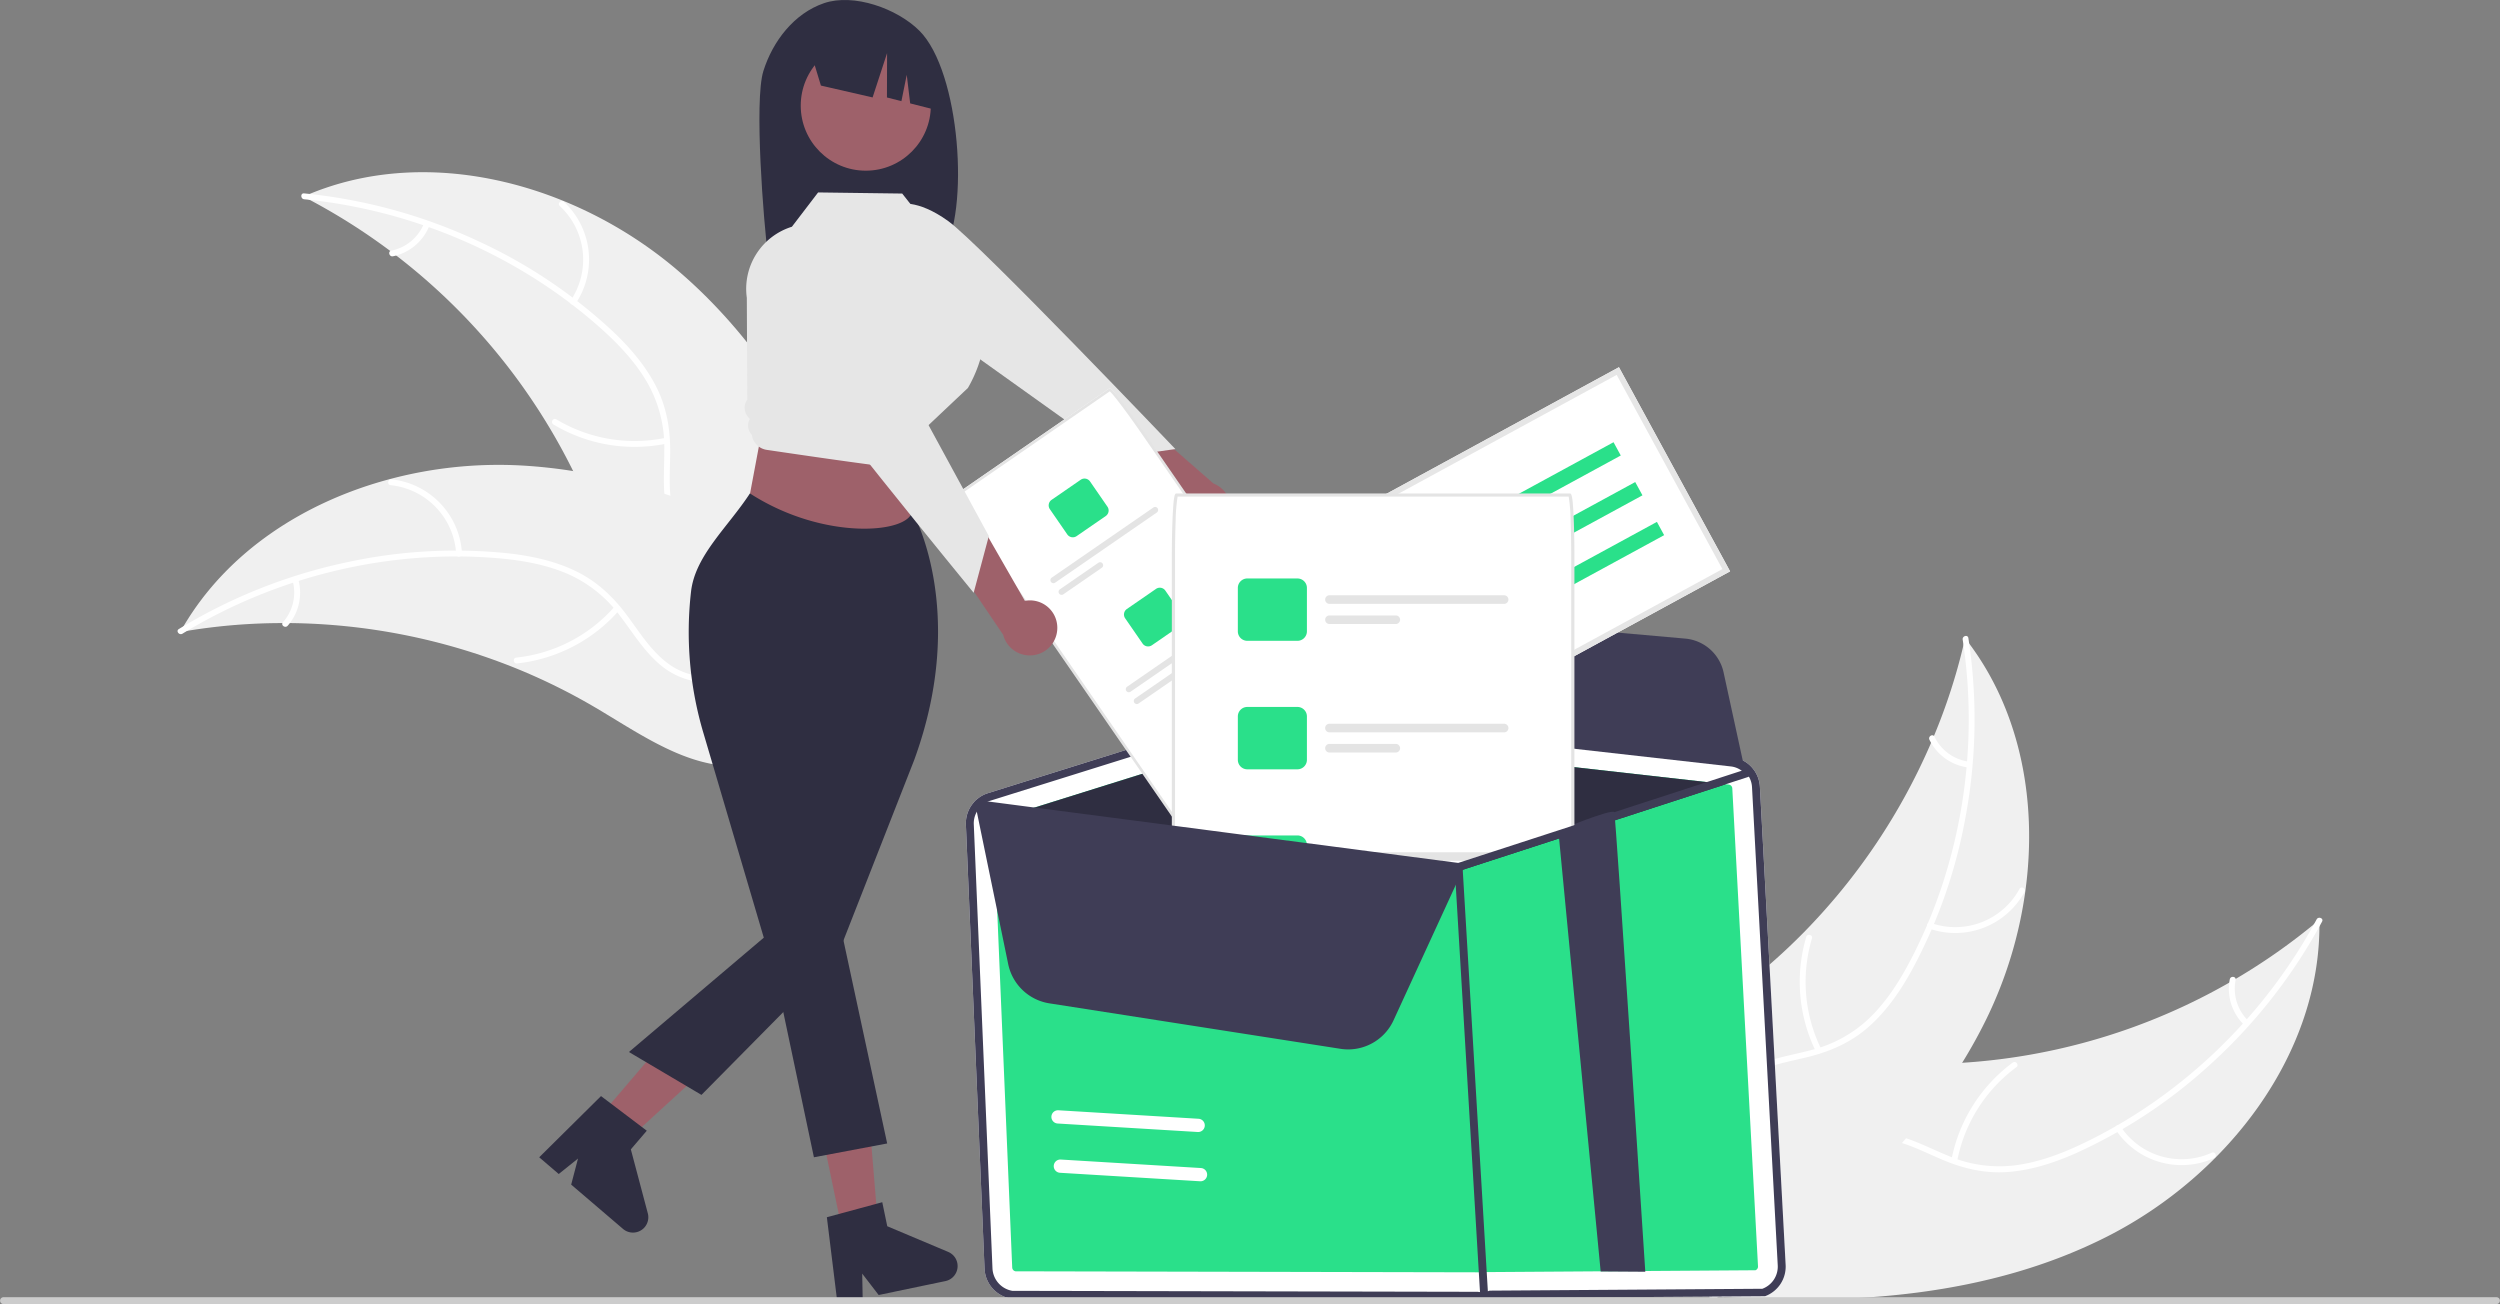 <svg xmlns="http://www.w3.org/2000/svg" data-name="Layer 1" width="861.675" height="449.488" viewBox="0 0 861.675 449.488" xmlns:xlink="http://www.w3.org/1999/xlink"><rect x="0" y="0" width="861.675" height="449.488" fill="#808080" stroke="none"/><path d="M432.279,249.731c3.253-10.366,10.649-19.873,20.878-23.377,10.23-3.504,25.208,1.834,32.899,9.498,14.067,14.02,17.5,62.182,7.835,77.402-1.922-.102-8.556-.177-10.501-.25l-2.752-9.173v9.083c-15.186-.469-30.997-.175-46.815.128C432.404,302.267,429.026,260.097,432.279,249.731Z" transform="translate(-169.162 -225.256)" fill="#2f2e41"/><path d="M582.616,410.112a9.429,9.429,0,0,1-7.73-12.219L548.082,377.786l16.391-5.876,22.941,19.995a9.48,9.48,0,0,1-4.798,18.207Z" transform="translate(-169.162 -225.256)" fill="#9e616a"/><path d="M476.136,304.718l2.564-9.073s6.395-2.085,17.308,5.83,78.277,78.564,78.277,78.564l-20.055,2.804L492.935,339.055Z" transform="translate(-169.162 -225.256)" fill="#e6e6e6"/><path d="M895.801,651.267c41.024-20.948,73.685-62.951,72.785-109.005a212.23,212.23,0,0,1-136.96,49.734c-19.318-.11-40.793-2.245-55.807,9.913-9.342,7.564-14.239,19.547-15.689,31.479-1.449,11.933.177,24.001,1.802,35.912l-1.008,2.826C806.878,675.28,854.777,672.216,895.801,651.267Z" transform="translate(-169.162 -225.256)" fill="#f0f0f0"/><path d="M967.625,542.151c-17.87,33.225-46.469,60.957-80.563,77.24-7.371,3.52-15.155,6.45-23.293,7.515a44.804,44.804,0,0,1-23.337-3.379c-6.901-2.837-13.632-6.538-21.103-7.648-7.875-1.17-15.402,1.409-21.508,6.386-7.47,6.089-12.307,14.499-16.751,22.887-4.935,9.314-9.912,19.066-18.628,25.429-1.056.771.202,2.364,1.256,1.595,15.164-11.07,18.815-31.02,31.231-44.411,5.793-6.248,13.505-10.789,22.271-10.088,7.665.613,14.61,4.424,21.572,7.357,7.311,3.079,14.725,4.784,22.695,4.154,8.153-.644,16.068-3.275,23.496-6.592a175.99,175.99,0,0,0,45.881-30.339,184.617,184.617,0,0,0,38.67-49.364c.617-1.148-1.277-1.883-1.89-.743Z" transform="translate(-169.162 -225.256)" fill="#fff"/><path d="M898.424,614.682a27.216,27.216,0,0,0,33.869,9.739c1.189-.542.403-2.414-.788-1.872a25.201,25.201,0,0,1-31.487-9.124c-.718-1.091-2.308.171-1.595,1.256Z" transform="translate(-169.162 -225.256)" fill="#fff"/><path d="M843.742,625.425A52.456,52.456,0,0,1,864.141,593.094c1.053-.775-.204-2.368-1.256-1.595a54.562,54.562,0,0,0-21.158,33.687c-.243,1.286,1.774,1.518,2.016.239Z" transform="translate(-169.162 -225.256)" fill="#fff"/><path d="M944.005,577.014a15.405,15.405,0,0,1-4.287-13.975c.26-1.282-1.758-1.513-2.016-.239a17.263,17.263,0,0,0,4.709,15.471,1.049,1.049,0,0,0,1.426.169,1.02,1.02,0,0,0,.169-1.426Z" transform="translate(-169.162 -225.256)" fill="#fff"/><path d="M846.481,445.236c-.185.796-.37,1.592-.57,2.395a202.881,202.881,0,0,1-10.18,31.296c-.315.789-.646,1.584-.983,2.362a213.882,213.882,0,0,1-43.907,65.367,207.705,207.705,0,0,1-23.784,20.743c-11.66,8.702-24.995,17.209-32.868,28.91a35.631,35.631,0,0,0-2.273,3.779l25.638,70.588c.139.131.262.269.401.401l.895,2.865c.458-.295.927-.61,1.385-.904.266-.17.527-.355.794-.525.176-.118.351-.237.517-.334.059-.039.117-.079.16-.112.165-.097.309-.204.458-.295q3.938-2.633,7.853-5.331c.016-.006.016-.006.027-.027,19.851-13.755,38.728-29.288,54.647-47.193.479-.539.974-1.083,1.441-1.654a198.198,198.198,0,0,0,19.304-25.952,175.22,175.22,0,0,0,8.562-15.524,145.704,145.704,0,0,0,13.224-43.595c4.171-30.172-1.353-61.343-19.346-85.434C847.413,446.448,846.957,445.847,846.481,445.236Z" transform="translate(-169.162 -225.256)" fill="#f0f0f0"/><path d="M845.642,445.721c5.736,37.287-.403,76.649-17.821,110.176-3.766,7.249-8.217,14.274-14.074,20.024a44.804,44.804,0,0,1-20.668,11.352c-7.218,1.89-14.821,2.987-21.454,6.599-6.992,3.807-11.449,10.398-13.328,18.048-2.299,9.359-1.097,18.986.405,28.36,1.668,10.408,3.565,21.191.437,31.519-.379,1.251,1.585,1.766,1.963.517,5.442-17.969-3.653-36.096-1.802-54.263.864-8.477,4.287-16.745,11.709-21.463,6.49-4.125,14.328-5.264,21.654-7.114,7.692-1.943,14.637-5.046,20.622-10.347,6.122-5.423,10.857-12.289,14.792-19.41A175.99,175.99,0,0,0,846.443,507.872a184.617,184.617,0,0,0,1.155-62.696c-.198-1.288-2.153-.735-1.956.545Z" transform="translate(-169.162 -225.256)" fill="#fff"/><path d="M834.058,545.297a27.216,27.216,0,0,0,32.906-12.615c.623-1.148-1.132-2.17-1.756-1.02a25.201,25.201,0,0,1-30.634,11.672c-1.23-.439-1.74,1.527-.517,1.963Z" transform="translate(-169.162 -225.256)" fill="#fff"/><path d="M796.866,586.797a52.456,52.456,0,0,1-3.178-38.096c.375-1.253-1.589-1.768-1.963-.517a54.562,54.562,0,0,0,3.388,39.636c.58,1.173,2.331.144,1.754-1.023Z" transform="translate(-169.162 -225.256)" fill="#fff"/><path d="M847.773,487.778a15.405,15.405,0,0,1-11.837-8.577c-.565-1.18-2.315-.15-1.754,1.023a17.263,17.263,0,0,0,13.074,9.517,1.049,1.049,0,0,0,1.24-.723,1.02,1.02,0,0,0-.723-1.24Z" transform="translate(-169.162 -225.256)" fill="#fff"/><path d="M402.382,318.158c-35.142-29.78-86.489-43.728-128.637-25.145a212.231,212.231,0,0,1,98.682,107.207c7.344,17.868,13.652,38.506,30.657,47.674,10.581,5.705,23.525,5.605,35.094,2.343,11.57-3.262,22.078-9.415,32.442-15.505l2.997-.159C458.813,390.954,437.524,347.938,402.382,318.158Z" transform="translate(-169.162 -225.256)" fill="#f0f0f0"/><path d="M274.012,293.941c37.546,3.682,74.158,19.383,102.324,44.566,6.089,5.445,11.793,11.498,15.913,18.597a44.804,44.804,0,0,1,5.877,22.836c.042,7.462-.778,15.099,1.077,22.42,1.956,7.717,7.237,13.669,14.182,17.384,8.498,4.546,18.122,5.768,27.576,6.635,10.496.963,21.414,1.797,30.645,7.387,1.118.677,2.104-1.098.987-1.774-16.06-9.725-35.875-5.405-53.017-11.7-7.999-2.937-15.161-8.303-17.892-16.662-2.389-7.309-1.549-15.186-1.527-22.741.023-7.933-1.261-15.431-4.914-22.543-3.737-7.275-9.215-13.564-15.139-19.14a175.99,175.99,0,0,0-45.68-30.642,184.617,184.617,0,0,0-60.455-16.655c-1.297-.127-1.246,1.904.043,2.03Z" transform="translate(-169.162 -225.256)" fill="#fff"/><path d="M367.613,329.839a27.216,27.216,0,0,0-4.068-35.006c-.958-.888-2.383.559-1.424,1.448a25.201,25.201,0,0,1,3.718,32.571c-.73,1.083,1.048,2.064,1.774.987Z" transform="translate(-169.162 -225.256)" fill="#fff"/><path d="M398.602,376.154a52.456,52.456,0,0,1-37.696-6.361c-1.121-.673-2.107,1.102-.987,1.774A54.562,54.562,0,0,0,399.158,378.107c1.281-.271.717-2.222-.556-1.952Z" transform="translate(-169.162 -225.256)" fill="#fff"/><path d="M315.286,302.299a15.405,15.405,0,0,1-11.243,9.343c-1.283.255-.719,2.206.556,1.952a17.263,17.263,0,0,0,12.46-10.308,1.049,1.049,0,0,0-.393-1.381,1.02,1.02,0,0,0-1.381.393Z" transform="translate(-169.162 -225.256)" fill="#fff"/><path d="M231.281,443.081c.806-.136,1.612-.273,2.43-.397a202.88,202.88,0,0,1,32.802-2.67c.85-.014,1.711-.014,2.559-.003a213.882,213.882,0,0,1,77.24,15.319,207.705,207.705,0,0,1,28.308,13.951c12.524,7.405,25.513,16.43,39.344,19.185a35.632,35.632,0,0,0,4.363.641l55.251-50.865c.068-.179.147-.345.215-.524l2.299-1.93c-.448-.309-.92-.62-1.368-.929-.259-.18-.531-.35-.79-.53-.177-.117-.354-.233-.507-.348-.059-.039-.118-.078-.165-.104-.153-.115-.307-.206-.448-.309q-3.948-2.619-7.946-5.191c-.012-.013-.012-.013-.036-.014-20.344-13.015-41.952-24.446-64.609-32.234-.682-.234-1.374-.481-2.081-.692a198.199,198.199,0,0,0-31.387-7.809,175.215,175.215,0,0,0-17.625-1.917,145.704,145.704,0,0,0-45.323,4.602c-29.449,7.781-56.081,24.893-71.376,50.781C232.039,441.754,231.66,442.405,231.281,443.081Z" transform="translate(-169.162 -225.256)" fill="#f0f0f0"/><path d="M232.05,443.668c32.195-19.665,70.881-29.172,108.532-26.022,8.14.681,16.338,2.08,23.902,5.268a44.804,44.804,0,0,1,18.441,14.695c4.526,5.932,8.469,12.524,14.358,17.253,6.208,4.984,14.008,6.556,21.79,5.342,9.522-1.486,17.942-6.306,26.013-11.305,8.961-5.55,18.18-11.457,28.916-12.552,1.301-.133,1.019-2.143-.28-2.011-18.678,1.904-31.899,17.284-49.375,22.578-8.155,2.47-17.104,2.498-24.318-2.531-6.308-4.398-10.38-11.192-14.911-17.238-4.758-6.348-10.297-11.561-17.496-15.04-7.364-3.559-15.524-5.281-23.611-6.168a175.99,175.99,0,0,0-54.921,3.037,184.617,184.617,0,0,0-58.297,23.1c-1.112.679.152,2.27,1.257,1.595Z" transform="translate(-169.162 -225.256)" fill="#fff"/><path d="M328.398,415.976a27.216,27.216,0,0,0-24.324-25.501c-1.3-.132-1.566,1.881-.265,2.013a25.201,25.201,0,0,1,22.578,23.768c.069,1.305,2.079,1.017,2.011-.28Z" transform="translate(-169.162 -225.256)" fill="#fff"/><path d="M381.027,434.298a52.456,52.456,0,0,1-33.928,17.617c-1.3.137-1.019,2.148.28,2.011a54.562,54.562,0,0,0,35.267-18.403c.859-.987-.765-2.206-1.62-1.224Z" transform="translate(-169.162 -225.256)" fill="#fff"/><path d="M270.037,425.49a15.405,15.405,0,0,1-3.352,14.229c-.871.976.754,2.194,1.62,1.224a17.263,17.263,0,0,0,3.743-15.732,1.049,1.049,0,0,0-1.145-.865,1.02,1.02,0,0,0-.865,1.145Z" transform="translate(-169.162 -225.256)" fill="#fff"/><path d="M775.743,496.404a10.869,10.869,0,0,0-9.65-10.186L609.032,468.497a10.868,10.868,0,0,0-4.478.426l-36.03,11.281L547.852,486.682l-38.151,11.942a10.903,10.903,0,0,0-7.62,10.948l6.44,153.075a10.95,10.95,0,0,0,9.151,10.202l160.365.35a10.585,10.585,0,0,0,2.279.121,10.874,10.874,0,0,0,3.248-.664l93.974-.649a10.85,10.85,0,0,0,7.08-10.848Z" transform="translate(-169.162 -225.256)" fill="#fff"/><path d="M519.185,663.436l160.364.347a1.367,1.367,0,0,0,.698-.065l93.961-.645a1.346,1.346,0,0,0,.887-1.359l-8.864-164.759a1.379,1.379,0,0,0-1.204-1.273l-1.057-.124L607.962,477.973a1.033,1.033,0,0,0-.215-.006,1.352,1.352,0,0,0-.347.055l-87.877,27.52-6.975,2.178a1.376,1.376,0,0,0-.948,1.366l6.442,153.07A1.367,1.367,0,0,0,519.185,663.436Z" transform="translate(-169.162 -225.256)" fill="#2ae08a"/><path d="M519.522,505.541l87.877-27.52a1.352,1.352,0,0,1,.347-.055,1.033,1.033,0,0,1,.215.006l156.01,17.585-37.573,12.227-14.063,4.568-40.014,13.012a2.957,2.957,0,0,1-.36.072c-.077-.006-.155-.013-.247-.018Z" transform="translate(-169.162 -225.256)" fill="#2f2e41"/><path d="M517.671,672.857l160.364.347a10.243,10.243,0,0,0,2.282.107,11.007,11.007,0,0,0,3.254-.648l93.961-.645a10.872,10.872,0,0,0,7.086-10.856l-8.879-164.757a10.956,10.956,0,0,0-1.799-5.408c-.147-.213-.294-.426-.455-.623a10.652,10.652,0,0,0-4.228-3.305,10.877,10.877,0,0,0-3.165-.85l-.187-.025L609.04,468.494a13.646,13.646,0,0,0-1.924-.056,10.797,10.797,0,0,0-2.566.493l-36.026,11.268-20.668,6.49-38.158,11.941a10.806,10.806,0,0,0-4.184,2.442,2.025,2.025,0,0,0-.263.245,1.816,1.816,0,0,0-.163.187,10.892,10.892,0,0,0-3.005,8.058l6.429,153.087A10.962,10.962,0,0,0,517.671,672.857ZM504.799,509.434a8.075,8.075,0,0,1,1.048-4.383,7.088,7.088,0,0,1,.799-1.196,8.102,8.102,0,0,1,3.121-2.351,6.182,6.182,0,0,1,.736-.268l64.247-20.109,30.618-9.606c.207-.07.402-.107.595-.16a7.628,7.628,0,0,1,1.435-.195,6.315,6.315,0,0,1,1.323.033l157.054,17.726c.125.016.234.035.359.051a7.951,7.951,0,0,1,3.911,1.746,8.014,8.014,0,0,1,2.982,5.824L781.892,661.32a8.151,8.151,0,0,1-5.296,8.136l-93.977.647a8.249,8.249,0,0,1-4.157.399l-160.363-.331a8.232,8.232,0,0,1-6.857-7.651Z" transform="translate(-169.162 -225.256)" fill="#3f3d56"/><path d="M680.804,673.613a1.362,1.362,0,0,1-1.428-1.279l-8.838-148.185a1.362,1.362,0,0,1,1.278-1.44l.012-.001a1.362,1.362,0,0,1,1.428,1.279l8.838,148.185a1.362,1.362,0,0,1-1.278,1.44Z" transform="translate(-169.162 -225.256)" fill="#3f3d56"/><path d="M736.246,663.59l-15.386-.104L706.26,511.463s18.482-7.559,19.292-6.273C726.045,505.956,736.189,662.647,736.246,663.59Z" transform="translate(-169.162 -225.256)" fill="#3f3d56"/><path d="M770.843,492.019l-1.11-.909a7.614,7.614,0,0,0-4.008-1.688L608.672,471.696a7.916,7.916,0,0,0-2.593.144l-.588.146-.119-2.35,26.046-28.812a14.989,14.989,0,0,1,12.383-4.857L749.973,445.359a14.854,14.854,0,0,1,13.265,11.69Z" transform="translate(-169.162 -225.256)" fill="#3f3d56"/><path d="M533.464,607.959a2.305,2.305,0,0,1,.507-.025l48.337,2.93a2.286,2.286,0,0,1-.276,4.563l-48.337-2.93a2.286,2.286,0,0,1-.231-4.538Z" transform="translate(-169.162 -225.256)" fill="#fff"/><path d="M534.274,624.939a2.305,2.305,0,0,1,.507-.025l48.337,2.93a2.286,2.286,0,0,1-.276,4.563l-48.337-2.93a2.286,2.286,0,0,1-.231-4.538Z" transform="translate(-169.162 -225.256)" fill="#fff"/><path d="M765.472,422.18l-93.24,50.766-38.308-70.359,93.24-50.766Z" transform="translate(-169.162 -225.256)" fill="#fff"/><path d="M765.472,422.18l-93.24,50.766-38.308-70.359,93.24-50.766ZM673.013,470.297,762.823,421.399l-36.44-66.929-89.81,48.898Z" transform="translate(-169.162 -225.256)" fill="#e6e6e6"/><rect id="b82aa17c-2bd1-4dd4-b063-2892a3259be6" data-name="Rectangle 342" x="653.144" y="396.05" width="78.158" height="5.211" transform="translate(-275.521 154.284) rotate(-28.567)" fill="#2ae08a"/><rect id="bd7e3eb5-3d7e-4ea2-8dab-23e6077e8725" data-name="Rectangle 343" x="660.619" y="409.778" width="78.158" height="5.211" transform="translate(-281.176 159.529) rotate(-28.567)" fill="#2ae08a"/><rect id="e4c2d8ec-e50a-4e03-bbe3-57c6894f2519" data-name="Rectangle 344" x="668.093" y="423.507" width="78.158" height="5.211" transform="translate(-286.831 164.775) rotate(-28.567)" fill="#2ae08a"/><path d="M650.879,455.981" transform="translate(-169.162 -225.256)" fill="#2ae08a"/><path d="M552.999,360.178c-.963-1.079-1.292-1.189-1.634-.953l-53.06,36.609c-.338.233-.358.578.298,1.847,1.734,2.684,3.854,5.854,6.174,9.217l68.268,98.946c6.399,9.275,11.959,16.577,12.392,16.278l53.06-36.609c.433-.299-4.42-8.088-10.819-17.363l-68.268-98.946C557.096,365.848,554.891,362.749,552.999,360.178Z" transform="translate(-169.162 -225.256)" fill="#fff"/><path d="M560.068,369.439c-1.206-1.691-2.356-3.26-3.382-4.626-1.236-1.637-2.249-2.935-3.018-3.862-.253-.302-.471-.561-.668-.773-.963-1.079-1.292-1.189-1.634-.953l-53.06,36.609c-.338.233-.358.578.298,1.847q.202.39.499.918c.592,1.044,1.445,2.452,2.539,4.193,1.831,2.898,4.24,6.519,6.78,10.201l64.829,93.961c2.944,4.267,5.798,8.225,8.036,11.151,3.726,4.872,3.999,4.683,4.413,4.397l53.06-36.609c.414-.286.688-.474-2.544-5.687-1.941-3.13-4.628-7.204-7.572-11.471L563.815,374.773C562.544,372.93,561.275,371.124,560.068,369.439ZM509.182,412.467c-2.532-3.67-4.936-7.284-6.756-10.166-1.09-1.727-1.935-3.129-2.516-4.158a12.642,12.642,0,0,1-.859-1.701l52.619-36.305a12.637,12.637,0,0,1,1.285,1.407q.572.682,1.325,1.643.749.964,1.67,2.185c2.049,2.725,4.571,6.251,7.106,9.925l64.829,93.961c6.153,8.917,9.697,14.794,10.135,16.023l-52.627,36.31c-.993-.846-5.229-6.246-11.382-15.163Z" transform="translate(-169.162 -225.256)" fill="#e4e4e4"/><path d="M541.655,390.612l-10.046,6.931a2.309,2.309,0,0,0-.589,3.21l6.003,8.701a2.312,2.312,0,0,0,3.21.589l10.046-6.931a2.315,2.315,0,0,0,.589-3.21l-6.003-8.701A2.312,2.312,0,0,0,541.655,390.612Z" transform="translate(-169.162 -225.256)" fill="#2ae08a"/><path d="M566.683,400.185l-35.012,24.157a1.048,1.048,0,1,0,1.19,1.725l35.012-24.157a1.048,1.048,0,1,0-1.19-1.725Z" transform="translate(-169.162 -225.256)" fill="#e4e4e4"/><path d="M547.758,419.209l-13.298,9.175a1.048,1.048,0,0,0,1.19,1.725l13.298-9.175a1.048,1.048,0,0,0-1.19-1.725Z" transform="translate(-169.162 -225.256)" fill="#e4e4e4"/><path d="M567.608,428.227,557.562,435.158a2.309,2.309,0,0,0-.589,3.21l6.003,8.701a2.312,2.312,0,0,0,3.21.589l10.046-6.931a2.315,2.315,0,0,0,.589-3.21l-6.003-8.701A2.312,2.312,0,0,0,567.608,428.227Z" transform="translate(-169.162 -225.256)" fill="#2ae08a"/><path d="M592.635,437.8l-35.012,24.157a1.048,1.048,0,0,0,1.19,1.725l35.012-24.157a1.048,1.048,0,0,0-1.19-1.725Z" transform="translate(-169.162 -225.256)" fill="#e4e4e4"/><path d="M573.71,456.824l-13.298,9.175a1.048,1.048,0,1,0,1.19,1.725l13.298-9.175a1.048,1.048,0,0,0-1.19-1.725Z" transform="translate(-169.162 -225.256)" fill="#e4e4e4"/><path d="M593.56,465.842l-10.046,6.931a2.309,2.309,0,0,0-.589,3.21l6.003,8.701a2.312,2.312,0,0,0,3.21.589l10.046-6.931a2.315,2.315,0,0,0,.589-3.21l-6.003-8.701A2.312,2.312,0,0,0,593.56,465.842Z" transform="translate(-169.162 -225.256)" fill="#2ae08a"/><path d="M618.588,475.415l-35.012,24.157a1.048,1.048,0,0,0,1.19,1.725L619.778,477.14a1.048,1.048,0,1,0-1.19-1.725Z" transform="translate(-169.162 -225.256)" fill="#e4e4e4"/><path d="M599.663,494.439l-13.298,9.175a1.048,1.048,0,1,0,1.19,1.725l13.298-9.175a1.048,1.048,0,0,0-1.19-1.725Z" transform="translate(-169.162 -225.256)" fill="#e4e4e4"/><path d="M711.037,404.348c-.21-5.15-.53-8.47-.9-8.47h-135.4c-.37,0-.69,3.32-.9,8.47-.14,3.59-.23,8.07-.23,12.92v94.34l.55.07,22.26,2.9,23.2,3.04,10.6,1.38,22.67,2.96,18.83,2.46c.09.01.17.01.25.02.12-.02.24-.04.35-.07l7.41-2.41,8.55-2.78,22.44-7.3.55-.18v-94.43C711.267,412.418,711.177,407.938,711.037,404.348Z" transform="translate(-169.162 -225.256)" fill="#fff"/><path d="M711.487,402.118c-.07-1.34-.14-2.42-.22-3.28a17.033,17.033,0,0,0-.38-2.67c-.22-.84-.47-.84-.75-.84h-135.4c-.28,0-.53,0-.75.84a19.679,19.679,0,0,0-.38,2.8c-.07.84-.14,1.88-.21,3.15-.22,4.05-.34,9.43-.34,15.15v94.26l.55.08.55.07v-94.41c0-4.98.09-9.2.22-12.53a58.31,58.31,0,0,1,.67-8.32h134.79a58.094,58.094,0,0,1,.67,8.31c.12,3.33.21,7.55.21,12.54v94.61l1.1-.36v-94.25C711.817,411.548,711.697,406.168,711.487,402.118Z" transform="translate(-169.162 -225.256)" fill="#e4e4e4"/><path d="M616.347,424.638h-17.27a3.263,3.263,0,0,0-3.27,3.26v14.96a3.265,3.265,0,0,0,3.27,3.27h17.27a3.271,3.271,0,0,0,3.27-3.27v-14.96A3.269,3.269,0,0,0,616.347,424.638Z" transform="translate(-169.162 -225.256)" fill="#2ae08a"/><path d="M687.587,430.428h-60.2a1.48,1.48,0,0,0,0,2.96h60.2a1.48,1.48,0,0,0,0-2.96Z" transform="translate(-169.162 -225.256)" fill="#e4e4e4"/><path d="M650.247,437.378h-22.86a1.48,1.48,0,0,0,0,2.96h22.86a1.48,1.48,0,1,0,0-2.96Z" transform="translate(-169.162 -225.256)" fill="#e4e4e4"/><path d="M616.347,468.918h-17.27a3.271,3.271,0,0,0-3.27,3.27v14.96a3.271,3.271,0,0,0,3.27,3.27h17.27a3.278,3.278,0,0,0,3.27-3.27v-14.96A3.278,3.278,0,0,0,616.347,468.918Z" transform="translate(-169.162 -225.256)" fill="#2ae08a"/><path d="M687.587,474.708h-60.2a1.485,1.485,0,0,0,0,2.97h60.2a1.485,1.485,0,0,0,0-2.97Z" transform="translate(-169.162 -225.256)" fill="#e4e4e4"/><path d="M650.247,481.658h-22.86a1.485,1.485,0,0,0,0,2.97h22.86a1.485,1.485,0,1,0,0-2.97Z" transform="translate(-169.162 -225.256)" fill="#e4e4e4"/><path d="M619.147,514.798a3.251,3.251,0,0,0-2.8-1.59h-17.27a3.253,3.253,0,0,0-2.66,1.37l23.2,3.04v-1.15A3.182,3.182,0,0,0,619.147,514.798Z" transform="translate(-169.162 -225.256)" fill="#2ae08a"/><path d="M687.587,518.998h-57.37l22.67,2.96h26.84l8.55-2.78A1.34,1.34,0,0,0,687.587,518.998Z" transform="translate(-169.162 -225.256)" fill="#e4e4e4"/><path d="M771.937,492.918a1.616,1.616,0,0,1-.35.17l-4.97,1.61-40.22,13.09-14.06,4.56-.52.17-1.1.36-22.44,7.3-8.55,2.78-7.41,2.41c-.11.03-.23.05-.35.07-.08-.01-.16-.01-.25-.02l-18.83-2.46-22.67-2.96-10.6-1.38-23.2-3.04-22.26-2.9-.55-.07-.55-.08-66.41-8.67-.56-.08a.988.988,0,0,1-.37-.11,1.373,1.373,0,0,1-.8-1.42,1.326,1.326,0,0,1,.27-.67c.06-.06.11-.12.17-.17.05-.03.11-.09.17-.12a1.313,1.313,0,0,1,.92-.22l3.32.44,63.29,8.27.55.07.55.07,32.79,4.29,12.2,1.59,32.11,4.2,20.51,2.68,8.25-2.68,26.24-8.53,4.46-1.45.55-.18.55-.18,13.73-4.46,40.84-13.29,3.66-1.19.71-.23a1.364,1.364,0,0,1,1.62.67,1.326,1.326,0,0,1,.09.21A1.375,1.375,0,0,1,771.937,492.918Z" transform="translate(-169.162 -225.256)" fill="#3f3d56"/><path d="M633.846,586.959a17.02,17.02,0,0,1-2.623-.203L530.818,571.075a17.23,17.23,0,0,1-14.153-13.486l-11.206-54.39.69.084,167.848,20.29-24.541,53.398A17.234,17.234,0,0,1,633.846,586.959Z" transform="translate(-169.162 -225.256)" fill="#3f3d56"/><polygon points="290.396 424.717 302.623 422.167 298.61 373.792 280.564 377.555 290.396 424.717" fill="#9e616a"/><path d="M454.157,644.803l3.655,29.698.007.06.286-.06,8.393-1.752-.158-8.513,5.67,7.37,5.43-1.128V670.47l10.964-2.286.888-.18,3.384-.707,2.346-.489a5.292,5.292,0,0,0,3.083-8.43,5.432,5.432,0,0,0-1.534-1.331c-.075-.038-.151-.083-.226-.12H496.339c-.113-.06-.226-.113-.346-.165L495.79,656.67l-3.587-1.512-.015-.008L482.719,651.165l-7.746-3.264-1.722-8.28-2.068.564-12.935,3.505Z" transform="translate(-169.162 -225.256)" fill="#2f2e41"/><polygon points="206.364 385.222 215.86 393.337 251.676 360.573 237.662 348.597 206.364 385.222" fill="#9e616a"/><path d="M361.745,629.902l6.64-5.335-2.355,8.991,17.869,15.271a5.168,5.168,0,0,0,1.783,1.004,5.345,5.345,0,0,0,1.527.259,5.283,5.283,0,0,0,5.236-6.633L386.594,621.406l5.499-6.429-1.711-1.289-10.688-8.089-3.381-2.556L355.01,624.138Z" transform="translate(-169.162 -225.256)" fill="#2f2e41"/><polygon points="254.395 192.062 313.26 189.798 315.475 130.072 265.735 131.669 254.395 192.062" fill="#9e616a"/><circle cx="298.408" cy="36.413" r="22.417" fill="#9e616a"/><path d="M448.223,241.981l25.811-12.924,0,0a32.442,32.442,0,0,1,19.001,26.879l.643,7.706L482.871,260.89l-1.184-9.854-1.835,9.085-4.988-1.269.047-15.298-4.991,15.287-17.815-4.093Z" transform="translate(-169.162 -225.256)" fill="#2f2e41"/><path d="M483.555,401.47s19.612,34.088.678,85.808l-26.776,68.275-46.523,47.081-25.002-14.78,46.486-39.413L411.687,478.166a122.133,122.133,0,0,1-4.325-49.174c1.494-12.358,12.646-22.001,20.276-33.664C453.112,411.76,482.455,409.116,483.555,401.47Z" transform="translate(-169.162 -225.256)" fill="#2f2e41"/><polygon points="288.327 313.032 305.783 394.118 280.532 398.879 266.152 330.714 288.327 313.032" fill="#2f2e41"/><path d="M451.141,291.582l28.984.386,9.433,11.978,0,0a23.612,23.612,0,0,1,17.847,18.955l.89,5.143a46.064,46.064,0,0,1-5.522,30.931l0,0-17.694,16.702.767,1.394a3.193,3.193,0,0,1-.963,4.153l0,0h0a6.524,6.524,0,0,1,.179,4.293l-.374,1.236s9.92,2.637-51.283-6.448a6.034,6.034,0,0,1-5.094-5.183h0a4.506,4.506,0,0,1-.834-5.191l.125-.249-.628-.74a4.846,4.846,0,0,1-.245-5.958h0l-.161-35.072a22.415,22.415,0,0,1,15.534-24.504l0,0Z" transform="translate(-169.162 -225.256)" fill="#e6e6e6"/><path d="M533.584,441.518a9.429,9.429,0,0,0-11.184-9.164l-16.685-29.059-7.833,15.551,17.045,25.211a9.48,9.48,0,0,0,18.657-2.539Z" transform="translate(-169.162 -225.256)" fill="#9e616a"/><path d="M441.979,322.966l-9.318,1.437s-2.85,6.093,3.673,17.891S504.753,429.577,504.753,429.577l5.232-19.563-35.977-66.183Z" transform="translate(-169.162 -225.256)" fill="#e6e6e6"/><path d="M1029.647,674.744H170.353a1.191,1.191,0,0,1,0-2.381h859.294a1.191,1.191,0,0,1,0,2.381Z" transform="translate(-169.162 -225.256)" fill="#ccc"/></svg>